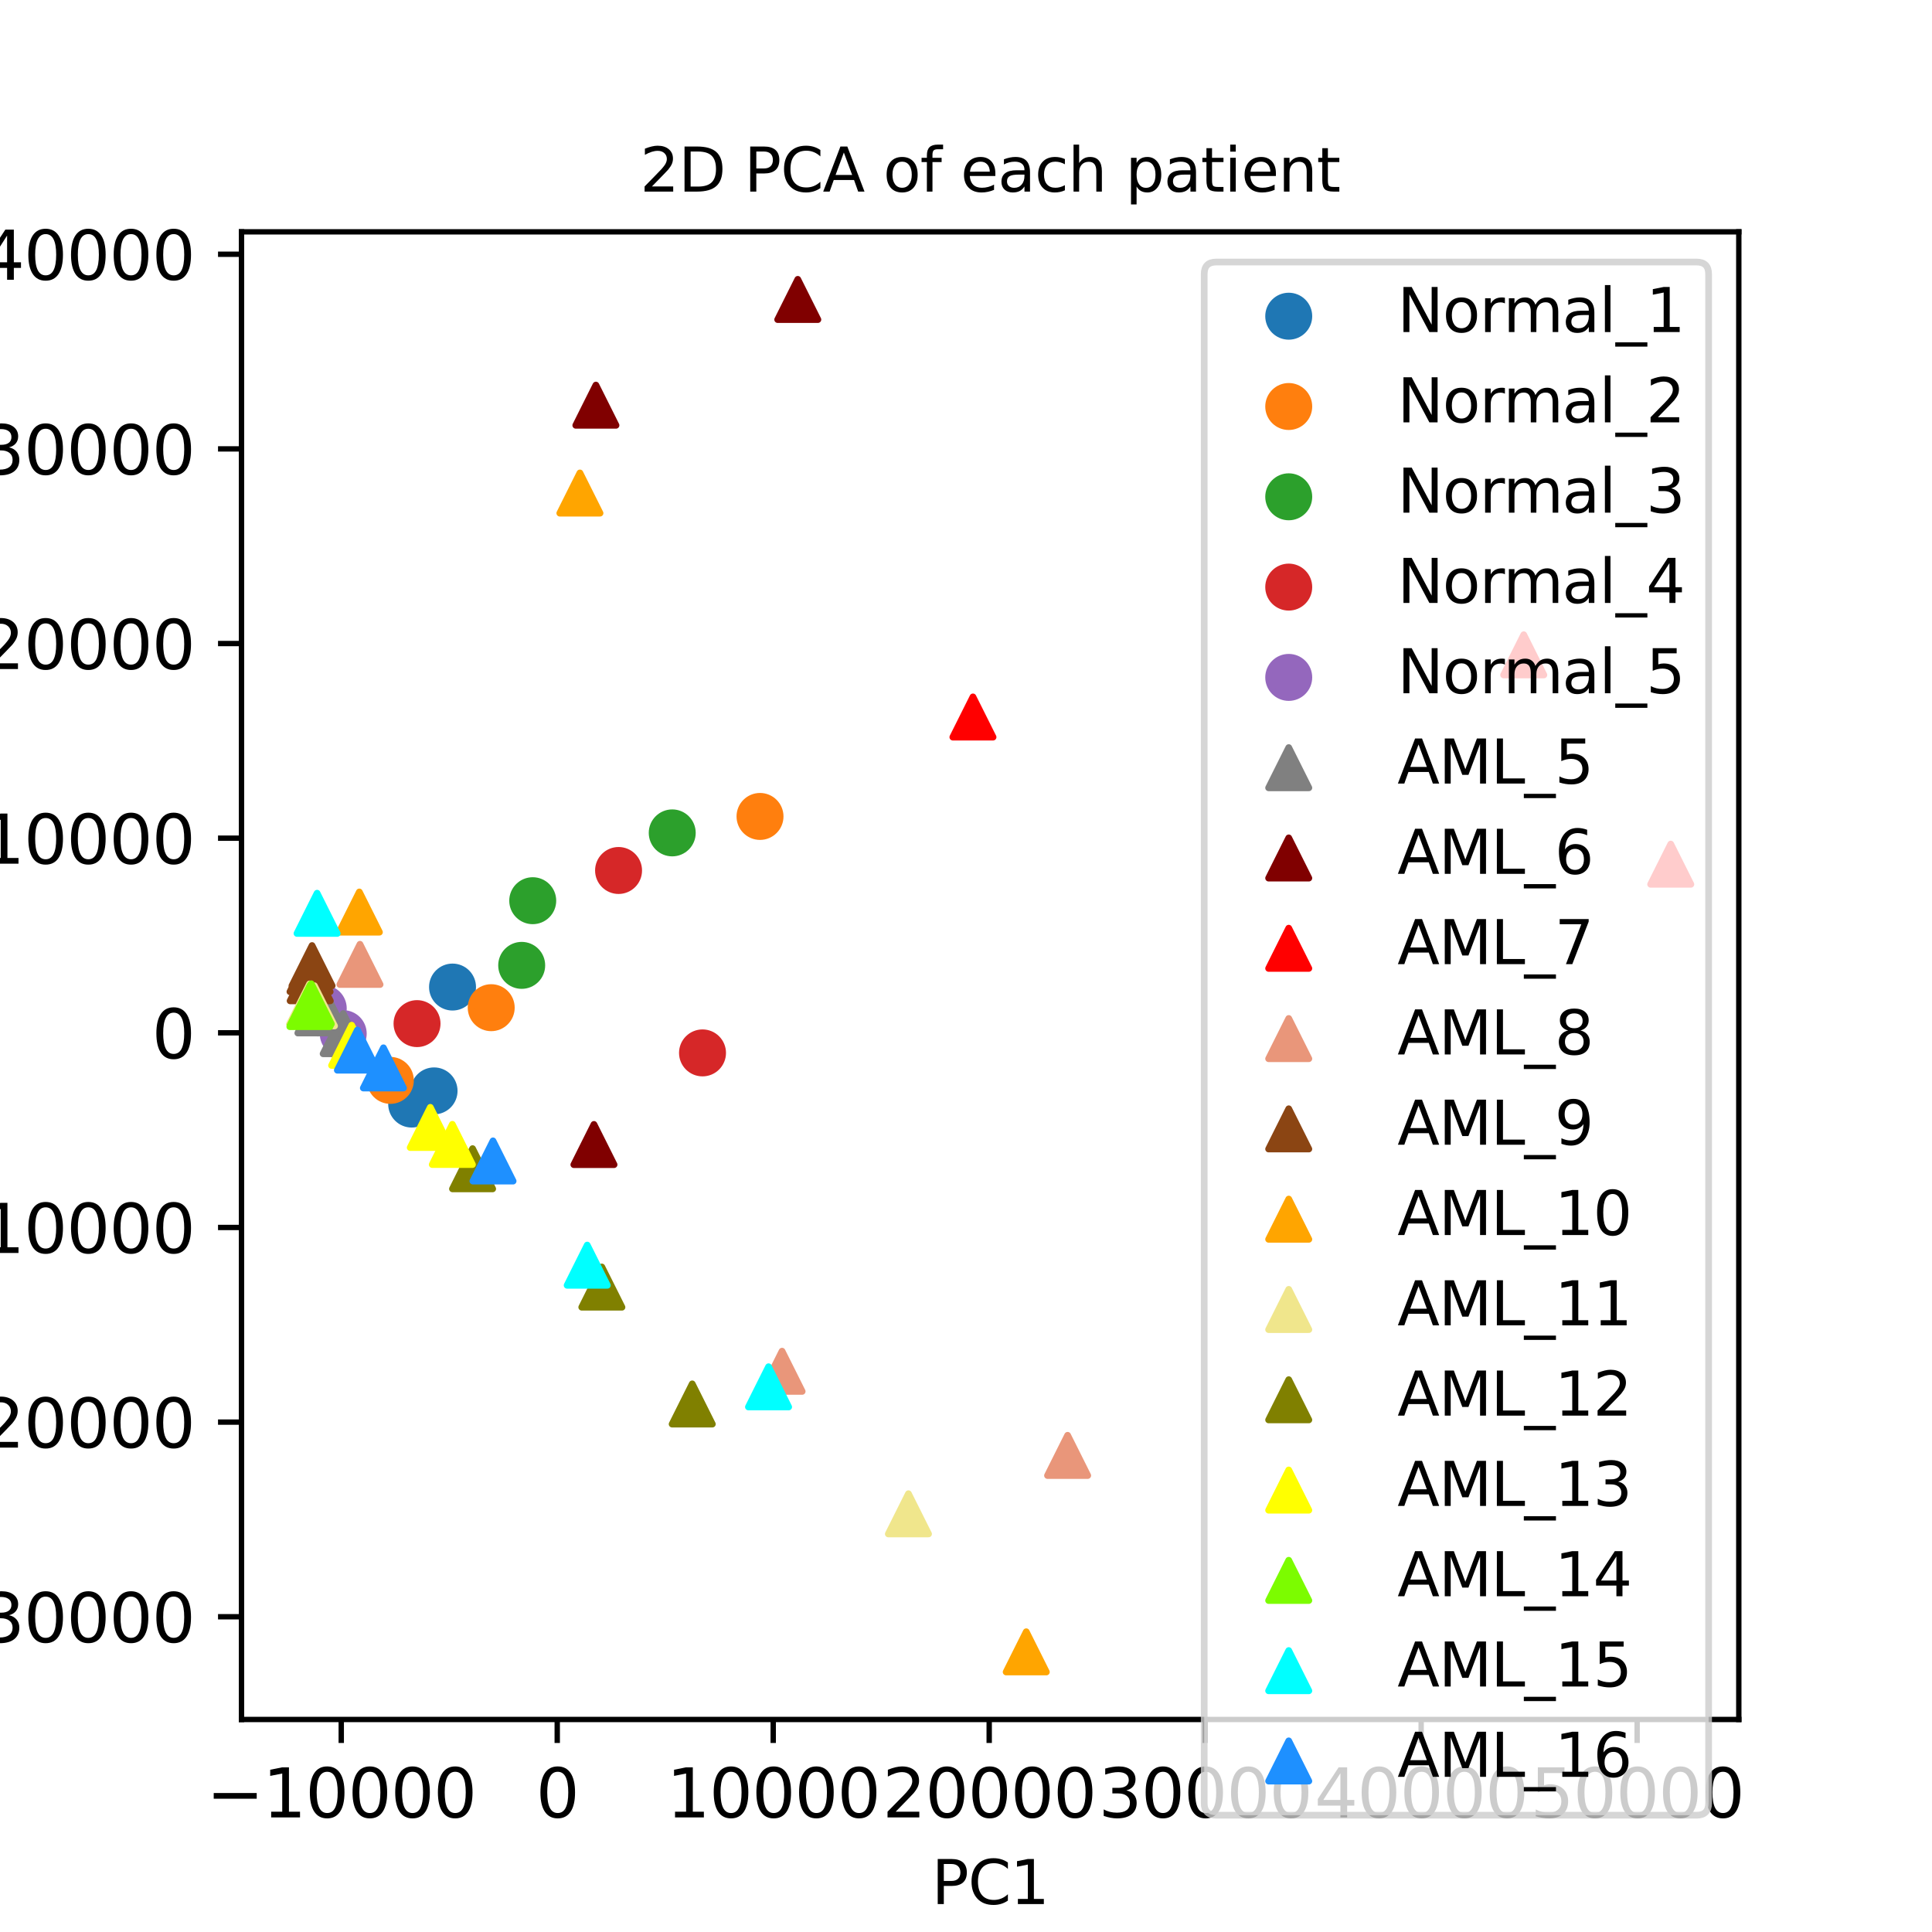 <?xml version="1.0" encoding="utf-8" standalone="no"?>
<!DOCTYPE svg PUBLIC "-//W3C//DTD SVG 1.1//EN"
  "http://www.w3.org/Graphics/SVG/1.1/DTD/svg11.dtd">
<svg xmlns:xlink="http://www.w3.org/1999/xlink" width="288pt" height="288pt" viewBox="0 0 288 288" xmlns="http://www.w3.org/2000/svg" version="1.1">
 <defs>
  <style type="text/css">*{stroke-linejoin: round; stroke-linecap: butt}</style>
 </defs>
 <g id="figure_1">
  <g id="patch_1">
   <path d="M 0 288 
L 288 288 
L 288 0 
L 0 0 
z
" style="fill: #ffffff"/>
  </g>
  <g id="axes_1">
   <g id="patch_2">
    <path d="M 36 256.32 
L 259.2 256.32 
L 259.2 34.56 
L 36 34.56 
z
" style="fill: #ffffff"/>
   </g>
   <g id="PathCollection_1">
    <defs>
     <path id="m096f4a180e" d="M 0 3 
C 0.796 3 1.559 2.684 2.121 2.121 
C 2.684 1.559 3 0.796 3 0 
C 3 -0.796 2.684 -1.559 2.121 -2.121 
C 1.559 -2.684 0.796 -3 0 -3 
C -0.796 -3 -1.559 -2.684 -2.121 -2.121 
C -2.684 -1.559 -3 -0.796 -3 0 
C -3 0.796 -2.684 1.559 -2.121 2.121 
C -1.559 2.684 -0.796 3 0 3 
z
" style="stroke: #1f77b4"/>
    </defs>
    <g clip-path="url(#p725b7f566d)">
     <use xlink:href="#m096f4a180e" x="64.705" y="162.618" style="fill: #1f77b4; stroke: #1f77b4"/>
     <use xlink:href="#m096f4a180e" x="67.457" y="147.139" style="fill: #1f77b4; stroke: #1f77b4"/>
     <use xlink:href="#m096f4a180e" x="61.367" y="164.582" style="fill: #1f77b4; stroke: #1f77b4"/>
    </g>
   </g>
   <g id="PathCollection_2">
    <defs>
     <path id="ma81c931cfa" d="M 0 3 
C 0.796 3 1.559 2.684 2.121 2.121 
C 2.684 1.559 3 0.796 3 0 
C 3 -0.796 2.684 -1.559 2.121 -2.121 
C 1.559 -2.684 0.796 -3 0 -3 
C -0.796 -3 -1.559 -2.684 -2.121 -2.121 
C -2.684 -1.559 -3 -0.796 -3 0 
C -3 0.796 -2.684 1.559 -2.121 2.121 
C -1.559 2.684 -0.796 3 0 3 
z
" style="stroke: #ff7f0e"/>
    </defs>
    <g clip-path="url(#p725b7f566d)">
     <use xlink:href="#ma81c931cfa" x="58.188" y="161.05" style="fill: #ff7f0e; stroke: #ff7f0e"/>
     <use xlink:href="#ma81c931cfa" x="113.294" y="121.705" style="fill: #ff7f0e; stroke: #ff7f0e"/>
     <use xlink:href="#ma81c931cfa" x="73.224" y="150.214" style="fill: #ff7f0e; stroke: #ff7f0e"/>
    </g>
   </g>
   <g id="PathCollection_3">
    <defs>
     <path id="m01a24ad7c7" d="M 0 3 
C 0.796 3 1.559 2.684 2.121 2.121 
C 2.684 1.559 3 0.796 3 0 
C 3 -0.796 2.684 -1.559 2.121 -2.121 
C 1.559 -2.684 0.796 -3 0 -3 
C -0.796 -3 -1.559 -2.684 -2.121 -2.121 
C -2.684 -1.559 -3 -0.796 -3 0 
C -3 0.796 -2.684 1.559 -2.121 2.121 
C -1.559 2.684 -0.796 3 0 3 
z
" style="stroke: #2ca02c"/>
    </defs>
    <g clip-path="url(#p725b7f566d)">
     <use xlink:href="#m01a24ad7c7" x="77.768" y="143.906" style="fill: #2ca02c; stroke: #2ca02c"/>
     <use xlink:href="#m01a24ad7c7" x="79.413" y="134.266" style="fill: #2ca02c; stroke: #2ca02c"/>
     <use xlink:href="#m01a24ad7c7" x="100.209" y="124.157" style="fill: #2ca02c; stroke: #2ca02c"/>
    </g>
   </g>
   <g id="PathCollection_4">
    <defs>
     <path id="mead852f2c9" d="M 0 3 
C 0.796 3 1.559 2.684 2.121 2.121 
C 2.684 1.559 3 0.796 3 0 
C 3 -0.796 2.684 -1.559 2.121 -2.121 
C 1.559 -2.684 0.796 -3 0 -3 
C -0.796 -3 -1.559 -2.684 -2.121 -2.121 
C -2.684 -1.559 -3 -0.796 -3 0 
C -3 0.796 -2.684 1.559 -2.121 2.121 
C -1.559 2.684 -0.796 3 0 3 
z
" style="stroke: #d62728"/>
    </defs>
    <g clip-path="url(#p725b7f566d)">
     <use xlink:href="#mead852f2c9" x="62.166" y="152.588" style="fill: #d62728; stroke: #d62728"/>
     <use xlink:href="#mead852f2c9" x="92.208" y="129.762" style="fill: #d62728; stroke: #d62728"/>
     <use xlink:href="#mead852f2c9" x="104.723" y="156.954" style="fill: #d62728; stroke: #d62728"/>
    </g>
   </g>
   <g id="PathCollection_5">
    <defs>
     <path id="me653a1fc52" d="M 0 3 
C 0.796 3 1.559 2.684 2.121 2.121 
C 2.684 1.559 3 0.796 3 0 
C 3 -0.796 2.684 -1.559 2.121 -2.121 
C 1.559 -2.684 0.796 -3 0 -3 
C -0.796 -3 -1.559 -2.684 -2.121 -2.121 
C -2.684 -1.559 -3 -0.796 -3 0 
C -3 0.796 -2.684 1.559 -2.121 2.121 
C -1.559 2.684 -0.796 3 0 3 
z
" style="stroke: #9467bd"/>
    </defs>
    <g clip-path="url(#p725b7f566d)">
     <use xlink:href="#me653a1fc52" x="48.188" y="150.331" style="fill: #9467bd; stroke: #9467bd"/>
     <use xlink:href="#me653a1fc52" x="51.164" y="154.084" style="fill: #9467bd; stroke: #9467bd"/>
     <use xlink:href="#me653a1fc52" x="47.394" y="150.994" style="fill: #9467bd; stroke: #9467bd"/>
    </g>
   </g>
   <g id="PathCollection_6">
    <defs>
     <path id="m09d96fc103" d="M 0 -3 
L -3 3 
L 3 3 
z
" style="stroke: #808080"/>
    </defs>
    <g clip-path="url(#p725b7f566d)">
     <use xlink:href="#m09d96fc103" x="48.188" y="150.331" style="fill: #808080; stroke: #808080"/>
     <use xlink:href="#m09d96fc103" x="51.164" y="154.084" style="fill: #808080; stroke: #808080"/>
     <use xlink:href="#m09d96fc103" x="47.394" y="150.994" style="fill: #808080; stroke: #808080"/>
    </g>
   </g>
   <g id="PathCollection_7">
    <defs>
     <path id="m936c0ed123" d="M 0 -3 
L -3 3 
L 3 3 
z
" style="stroke: #800000"/>
    </defs>
    <g clip-path="url(#p725b7f566d)">
     <use xlink:href="#m936c0ed123" x="88.829" y="60.401" style="fill: #800000; stroke: #800000"/>
     <use xlink:href="#m936c0ed123" x="118.924" y="44.64" style="fill: #800000; stroke: #800000"/>
     <use xlink:href="#m936c0ed123" x="88.539" y="170.613" style="fill: #800000; stroke: #800000"/>
    </g>
   </g>
   <g id="PathCollection_8">
    <defs>
     <path id="m52aeee2c1d" d="M 0 -3 
L -3 3 
L 3 3 
z
" style="stroke: #ff0000"/>
    </defs>
    <g clip-path="url(#p725b7f566d)">
     <use xlink:href="#m52aeee2c1d" x="145.036" y="106.884" style="fill: #ff0000; stroke: #ff0000"/>
     <use xlink:href="#m52aeee2c1d" x="227.141" y="97.616" style="fill: #ff0000; stroke: #ff0000"/>
     <use xlink:href="#m52aeee2c1d" x="249.055" y="128.822" style="fill: #ff0000; stroke: #ff0000"/>
    </g>
   </g>
   <g id="PathCollection_9">
    <defs>
     <path id="m0f903cafc0" d="M 0 -3 
L -3 3 
L 3 3 
z
" style="stroke: #e9967a"/>
    </defs>
    <g clip-path="url(#p725b7f566d)">
     <use xlink:href="#m0f903cafc0" x="116.579" y="204.415" style="fill: #e9967a; stroke: #e9967a"/>
     <use xlink:href="#m0f903cafc0" x="159.148" y="216.954" style="fill: #e9967a; stroke: #e9967a"/>
     <use xlink:href="#m0f903cafc0" x="53.66" y="143.759" style="fill: #e9967a; stroke: #e9967a"/>
    </g>
   </g>
   <g id="PathCollection_10">
    <defs>
     <path id="m6c874f9a89" d="M 0 -3 
L -3 3 
L 3 3 
z
" style="stroke: #8b4513"/>
    </defs>
    <g clip-path="url(#p725b7f566d)">
     <use xlink:href="#m6c874f9a89" x="46.243" y="146.196" style="fill: #8b4513; stroke: #8b4513"/>
     <use xlink:href="#m6c874f9a89" x="46.218" y="144.836" style="fill: #8b4513; stroke: #8b4513"/>
     <use xlink:href="#m6c874f9a89" x="46.516" y="143.946" style="fill: #8b4513; stroke: #8b4513"/>
    </g>
   </g>
   <g id="PathCollection_11">
    <defs>
     <path id="md475790933" d="M 0 -3 
L -3 3 
L 3 3 
z
" style="stroke: #ffa500"/>
    </defs>
    <g clip-path="url(#p725b7f566d)">
     <use xlink:href="#md475790933" x="53.564" y="135.96" style="fill: #ffa500; stroke: #ffa500"/>
     <use xlink:href="#md475790933" x="152.981" y="246.24" style="fill: #ffa500; stroke: #ffa500"/>
     <use xlink:href="#md475790933" x="86.447" y="73.497" style="fill: #ffa500; stroke: #ffa500"/>
    </g>
   </g>
   <g id="PathCollection_12">
    <defs>
     <path id="m60c56f1e63" d="M 0 -3 
L -3 3 
L 3 3 
z
" style="stroke: #f0e68c"/>
    </defs>
    <g clip-path="url(#p725b7f566d)">
     <use xlink:href="#m60c56f1e63" x="135.419" y="225.662" style="fill: #f0e68c; stroke: #f0e68c"/>
     <use xlink:href="#m60c56f1e63" x="46.874" y="149.939" style="fill: #f0e68c; stroke: #f0e68c"/>
     <use xlink:href="#m60c56f1e63" x="46.145" y="149.67" style="fill: #f0e68c; stroke: #f0e68c"/>
    </g>
   </g>
   <g id="PathCollection_13">
    <defs>
     <path id="ma742cff68c" d="M 0 -3 
L -3 3 
L 3 3 
z
" style="stroke: #808000"/>
    </defs>
    <g clip-path="url(#p725b7f566d)">
     <use xlink:href="#ma742cff68c" x="89.718" y="191.866" style="fill: #808000; stroke: #808000"/>
     <use xlink:href="#ma742cff68c" x="70.446" y="174.222" style="fill: #808000; stroke: #808000"/>
     <use xlink:href="#ma742cff68c" x="103.19" y="209.289" style="fill: #808000; stroke: #808000"/>
    </g>
   </g>
   <g id="PathCollection_14">
    <defs>
     <path id="mbf5c00cf3f" d="M 0 -3 
L -3 3 
L 3 3 
z
" style="stroke: #ffff00"/>
    </defs>
    <g clip-path="url(#p725b7f566d)">
     <use xlink:href="#mbf5c00cf3f" x="64.147" y="168.067" style="fill: #ffff00; stroke: #ffff00"/>
     <use xlink:href="#mbf5c00cf3f" x="67.43" y="170.598" style="fill: #ffff00; stroke: #ffff00"/>
     <use xlink:href="#mbf5c00cf3f" x="52.426" y="155.826" style="fill: #ffff00; stroke: #ffff00"/>
    </g>
   </g>
   <g id="PathCollection_15">
    <defs>
     <path id="mf10fbc2052" d="M 0 -3 
L -3 3 
L 3 3 
z
" style="stroke: #7cfc00"/>
    </defs>
    <g clip-path="url(#p725b7f566d)">
     <use xlink:href="#mf10fbc2052" x="46.399" y="149.644" style="fill: #7cfc00; stroke: #7cfc00"/>
     <use xlink:href="#mf10fbc2052" x="46.198" y="150.045" style="fill: #7cfc00; stroke: #7cfc00"/>
     <use xlink:href="#mf10fbc2052" x="46.24" y="149.847" style="fill: #7cfc00; stroke: #7cfc00"/>
    </g>
   </g>
   <g id="PathCollection_16">
    <defs>
     <path id="m9bf0cd92c2" d="M 0 -3 
L -3 3 
L 3 3 
z
" style="stroke: #00ffff"/>
    </defs>
    <g clip-path="url(#p725b7f566d)">
     <use xlink:href="#m9bf0cd92c2" x="47.269" y="136.147" style="fill: #00ffff; stroke: #00ffff"/>
     <use xlink:href="#m9bf0cd92c2" x="87.537" y="188.598" style="fill: #00ffff; stroke: #00ffff"/>
     <use xlink:href="#m9bf0cd92c2" x="114.566" y="206.735" style="fill: #00ffff; stroke: #00ffff"/>
    </g>
   </g>
   <g id="PathCollection_17">
    <defs>
     <path id="m96b652ddc2" d="M 0 -3 
L -3 3 
L 3 3 
z
" style="stroke: #1e90ff"/>
    </defs>
    <g clip-path="url(#p725b7f566d)">
     <use xlink:href="#m96b652ddc2" x="73.491" y="173.065" style="fill: #1e90ff; stroke: #1e90ff"/>
     <use xlink:href="#m96b652ddc2" x="53.282" y="156.537" style="fill: #1e90ff; stroke: #1e90ff"/>
     <use xlink:href="#m96b652ddc2" x="57.158" y="159.191" style="fill: #1e90ff; stroke: #1e90ff"/>
    </g>
   </g>
   <g id="matplotlib.axis_1">
    <g id="xtick_1">
     <g id="line2d_1">
      <defs>
       <path id="m004815b9fc" d="M 0 0 
L 0 3.5 
" style="stroke: #000000; stroke-width: 0.8"/>
      </defs>
      <g>
       <use xlink:href="#m004815b9fc" x="50.87" y="256.32" style="stroke: #000000; stroke-width: 0.8"/>
      </g>
     </g>
     <g id="text_1">
      <!-- −10000 -->
      <g transform="translate(30.774 270.918) scale(0.1 -0.1)">
       <defs>
        <path id="DejaVuSans-2212" d="M 678 2272 
L 4684 2272 
L 4684 1741 
L 678 1741 
L 678 2272 
z
" transform="scale(0.016)"/>
        <path id="DejaVuSans-31" d="M 794 531 
L 1825 531 
L 1825 4091 
L 703 3866 
L 703 4441 
L 1819 4666 
L 2450 4666 
L 2450 531 
L 3481 531 
L 3481 0 
L 794 0 
L 794 531 
z
" transform="scale(0.016)"/>
        <path id="DejaVuSans-30" d="M 2034 4250 
Q 1547 4250 1301 3770 
Q 1056 3291 1056 2328 
Q 1056 1369 1301 889 
Q 1547 409 2034 409 
Q 2525 409 2770 889 
Q 3016 1369 3016 2328 
Q 3016 3291 2770 3770 
Q 2525 4250 2034 4250 
z
M 2034 4750 
Q 2819 4750 3233 4129 
Q 3647 3509 3647 2328 
Q 3647 1150 3233 529 
Q 2819 -91 2034 -91 
Q 1250 -91 836 529 
Q 422 1150 422 2328 
Q 422 3509 836 4129 
Q 1250 4750 2034 4750 
z
" transform="scale(0.016)"/>
       </defs>
       <use xlink:href="#DejaVuSans-2212"/>
       <use xlink:href="#DejaVuSans-31" x="83.789"/>
       <use xlink:href="#DejaVuSans-30" x="147.412"/>
       <use xlink:href="#DejaVuSans-30" x="211.035"/>
       <use xlink:href="#DejaVuSans-30" x="274.658"/>
       <use xlink:href="#DejaVuSans-30" x="338.281"/>
      </g>
     </g>
    </g>
    <g id="xtick_2">
     <g id="line2d_2">
      <g>
       <use xlink:href="#m004815b9fc" x="83.066" y="256.32" style="stroke: #000000; stroke-width: 0.8"/>
      </g>
     </g>
     <g id="text_2">
      <!-- 0 -->
      <g transform="translate(79.885 270.918) scale(0.1 -0.1)">
       <use xlink:href="#DejaVuSans-30"/>
      </g>
     </g>
    </g>
    <g id="xtick_3">
     <g id="line2d_3">
      <g>
       <use xlink:href="#m004815b9fc" x="115.262" y="256.32" style="stroke: #000000; stroke-width: 0.8"/>
      </g>
     </g>
     <g id="text_3">
      <!-- 10000 -->
      <g transform="translate(99.356 270.918) scale(0.1 -0.1)">
       <use xlink:href="#DejaVuSans-31"/>
       <use xlink:href="#DejaVuSans-30" x="63.623"/>
       <use xlink:href="#DejaVuSans-30" x="127.246"/>
       <use xlink:href="#DejaVuSans-30" x="190.869"/>
       <use xlink:href="#DejaVuSans-30" x="254.492"/>
      </g>
     </g>
    </g>
    <g id="xtick_4">
     <g id="line2d_4">
      <g>
       <use xlink:href="#m004815b9fc" x="147.458" y="256.32" style="stroke: #000000; stroke-width: 0.8"/>
      </g>
     </g>
     <g id="text_4">
      <!-- 20000 -->
      <g transform="translate(131.552 270.918) scale(0.1 -0.1)">
       <defs>
        <path id="DejaVuSans-32" d="M 1228 531 
L 3431 531 
L 3431 0 
L 469 0 
L 469 531 
Q 828 903 1448 1529 
Q 2069 2156 2228 2338 
Q 2531 2678 2651 2914 
Q 2772 3150 2772 3378 
Q 2772 3750 2511 3984 
Q 2250 4219 1831 4219 
Q 1534 4219 1204 4116 
Q 875 4013 500 3803 
L 500 4441 
Q 881 4594 1212 4672 
Q 1544 4750 1819 4750 
Q 2544 4750 2975 4387 
Q 3406 4025 3406 3419 
Q 3406 3131 3298 2873 
Q 3191 2616 2906 2266 
Q 2828 2175 2409 1742 
Q 1991 1309 1228 531 
z
" transform="scale(0.016)"/>
       </defs>
       <use xlink:href="#DejaVuSans-32"/>
       <use xlink:href="#DejaVuSans-30" x="63.623"/>
       <use xlink:href="#DejaVuSans-30" x="127.246"/>
       <use xlink:href="#DejaVuSans-30" x="190.869"/>
       <use xlink:href="#DejaVuSans-30" x="254.492"/>
      </g>
     </g>
    </g>
    <g id="xtick_5">
     <g id="line2d_5">
      <g>
       <use xlink:href="#m004815b9fc" x="179.654" y="256.32" style="stroke: #000000; stroke-width: 0.8"/>
      </g>
     </g>
     <g id="text_5">
      <!-- 30000 -->
      <g transform="translate(163.747 270.918) scale(0.1 -0.1)">
       <defs>
        <path id="DejaVuSans-33" d="M 2597 2516 
Q 3050 2419 3304 2112 
Q 3559 1806 3559 1356 
Q 3559 666 3084 287 
Q 2609 -91 1734 -91 
Q 1441 -91 1130 -33 
Q 819 25 488 141 
L 488 750 
Q 750 597 1062 519 
Q 1375 441 1716 441 
Q 2309 441 2620 675 
Q 2931 909 2931 1356 
Q 2931 1769 2642 2001 
Q 2353 2234 1838 2234 
L 1294 2234 
L 1294 2753 
L 1863 2753 
Q 2328 2753 2575 2939 
Q 2822 3125 2822 3475 
Q 2822 3834 2567 4026 
Q 2313 4219 1838 4219 
Q 1578 4219 1281 4162 
Q 984 4106 628 3988 
L 628 4550 
Q 988 4650 1302 4700 
Q 1616 4750 1894 4750 
Q 2613 4750 3031 4423 
Q 3450 4097 3450 3541 
Q 3450 3153 3228 2886 
Q 3006 2619 2597 2516 
z
" transform="scale(0.016)"/>
       </defs>
       <use xlink:href="#DejaVuSans-33"/>
       <use xlink:href="#DejaVuSans-30" x="63.623"/>
       <use xlink:href="#DejaVuSans-30" x="127.246"/>
       <use xlink:href="#DejaVuSans-30" x="190.869"/>
       <use xlink:href="#DejaVuSans-30" x="254.492"/>
      </g>
     </g>
    </g>
    <g id="xtick_6">
     <g id="line2d_6">
      <g>
       <use xlink:href="#m004815b9fc" x="211.849" y="256.32" style="stroke: #000000; stroke-width: 0.8"/>
      </g>
     </g>
     <g id="text_6">
      <!-- 40000 -->
      <g transform="translate(195.943 270.918) scale(0.1 -0.1)">
       <defs>
        <path id="DejaVuSans-34" d="M 2419 4116 
L 825 1625 
L 2419 1625 
L 2419 4116 
z
M 2253 4666 
L 3047 4666 
L 3047 1625 
L 3713 1625 
L 3713 1100 
L 3047 1100 
L 3047 0 
L 2419 0 
L 2419 1100 
L 313 1100 
L 313 1709 
L 2253 4666 
z
" transform="scale(0.016)"/>
       </defs>
       <use xlink:href="#DejaVuSans-34"/>
       <use xlink:href="#DejaVuSans-30" x="63.623"/>
       <use xlink:href="#DejaVuSans-30" x="127.246"/>
       <use xlink:href="#DejaVuSans-30" x="190.869"/>
       <use xlink:href="#DejaVuSans-30" x="254.492"/>
      </g>
     </g>
    </g>
    <g id="xtick_7">
     <g id="line2d_7">
      <g>
       <use xlink:href="#m004815b9fc" x="244.045" y="256.32" style="stroke: #000000; stroke-width: 0.8"/>
      </g>
     </g>
     <g id="text_7">
      <!-- 50000 -->
      <g transform="translate(228.139 270.918) scale(0.1 -0.1)">
       <defs>
        <path id="DejaVuSans-35" d="M 691 4666 
L 3169 4666 
L 3169 4134 
L 1269 4134 
L 1269 2991 
Q 1406 3038 1543 3061 
Q 1681 3084 1819 3084 
Q 2600 3084 3056 2656 
Q 3513 2228 3513 1497 
Q 3513 744 3044 326 
Q 2575 -91 1722 -91 
Q 1428 -91 1123 -41 
Q 819 9 494 109 
L 494 744 
Q 775 591 1075 516 
Q 1375 441 1709 441 
Q 2250 441 2565 725 
Q 2881 1009 2881 1497 
Q 2881 1984 2565 2268 
Q 2250 2553 1709 2553 
Q 1456 2553 1204 2497 
Q 953 2441 691 2322 
L 691 4666 
z
" transform="scale(0.016)"/>
       </defs>
       <use xlink:href="#DejaVuSans-35"/>
       <use xlink:href="#DejaVuSans-30" x="63.623"/>
       <use xlink:href="#DejaVuSans-30" x="127.246"/>
       <use xlink:href="#DejaVuSans-30" x="190.869"/>
       <use xlink:href="#DejaVuSans-30" x="254.492"/>
      </g>
     </g>
    </g>
    <g id="text_8">
     <!-- PC1 -->
     <g transform="translate(138.881 283.837) scale(0.09 -0.09)">
      <defs>
       <path id="DejaVuSans-50" d="M 1259 4147 
L 1259 2394 
L 2053 2394 
Q 2494 2394 2734 2622 
Q 2975 2850 2975 3272 
Q 2975 3691 2734 3919 
Q 2494 4147 2053 4147 
L 1259 4147 
z
M 628 4666 
L 2053 4666 
Q 2838 4666 3239 4311 
Q 3641 3956 3641 3272 
Q 3641 2581 3239 2228 
Q 2838 1875 2053 1875 
L 1259 1875 
L 1259 0 
L 628 0 
L 628 4666 
z
" transform="scale(0.016)"/>
       <path id="DejaVuSans-43" d="M 4122 4306 
L 4122 3641 
Q 3803 3938 3442 4084 
Q 3081 4231 2675 4231 
Q 1875 4231 1450 3742 
Q 1025 3253 1025 2328 
Q 1025 1406 1450 917 
Q 1875 428 2675 428 
Q 3081 428 3442 575 
Q 3803 722 4122 1019 
L 4122 359 
Q 3791 134 3420 21 
Q 3050 -91 2638 -91 
Q 1578 -91 968 557 
Q 359 1206 359 2328 
Q 359 3453 968 4101 
Q 1578 4750 2638 4750 
Q 3056 4750 3426 4639 
Q 3797 4528 4122 4306 
z
" transform="scale(0.016)"/>
      </defs>
      <use xlink:href="#DejaVuSans-50"/>
      <use xlink:href="#DejaVuSans-43" x="60.303"/>
      <use xlink:href="#DejaVuSans-31" x="130.127"/>
     </g>
    </g>
   </g>
   <g id="matplotlib.axis_2">
    <g id="ytick_1">
     <g id="line2d_8">
      <defs>
       <path id="m7c6b8130ad" d="M 0 0 
L -3.5 0 
" style="stroke: #000000; stroke-width: 0.8"/>
      </defs>
      <g>
       <use xlink:href="#m7c6b8130ad" x="36" y="241.005" style="stroke: #000000; stroke-width: 0.8"/>
      </g>
     </g>
     <g id="text_9">
      <!-- −30000 -->
      <g transform="translate(-11.192 244.804) scale(0.1 -0.1)">
       <use xlink:href="#DejaVuSans-2212"/>
       <use xlink:href="#DejaVuSans-33" x="83.789"/>
       <use xlink:href="#DejaVuSans-30" x="147.412"/>
       <use xlink:href="#DejaVuSans-30" x="211.035"/>
       <use xlink:href="#DejaVuSans-30" x="274.658"/>
       <use xlink:href="#DejaVuSans-30" x="338.281"/>
      </g>
     </g>
    </g>
    <g id="ytick_2">
     <g id="line2d_9">
      <g>
       <use xlink:href="#m7c6b8130ad" x="36" y="211.99" style="stroke: #000000; stroke-width: 0.8"/>
      </g>
     </g>
     <g id="text_10">
      <!-- −20000 -->
      <g transform="translate(-11.192 215.789) scale(0.1 -0.1)">
       <use xlink:href="#DejaVuSans-2212"/>
       <use xlink:href="#DejaVuSans-32" x="83.789"/>
       <use xlink:href="#DejaVuSans-30" x="147.412"/>
       <use xlink:href="#DejaVuSans-30" x="211.035"/>
       <use xlink:href="#DejaVuSans-30" x="274.658"/>
       <use xlink:href="#DejaVuSans-30" x="338.281"/>
      </g>
     </g>
    </g>
    <g id="ytick_3">
     <g id="line2d_10">
      <g>
       <use xlink:href="#m7c6b8130ad" x="36" y="182.975" style="stroke: #000000; stroke-width: 0.8"/>
      </g>
     </g>
     <g id="text_11">
      <!-- −10000 -->
      <g transform="translate(-11.192 186.774) scale(0.1 -0.1)">
       <use xlink:href="#DejaVuSans-2212"/>
       <use xlink:href="#DejaVuSans-31" x="83.789"/>
       <use xlink:href="#DejaVuSans-30" x="147.412"/>
       <use xlink:href="#DejaVuSans-30" x="211.035"/>
       <use xlink:href="#DejaVuSans-30" x="274.658"/>
       <use xlink:href="#DejaVuSans-30" x="338.281"/>
      </g>
     </g>
    </g>
    <g id="ytick_4">
     <g id="line2d_11">
      <g>
       <use xlink:href="#m7c6b8130ad" x="36" y="153.96" style="stroke: #000000; stroke-width: 0.8"/>
      </g>
     </g>
     <g id="text_12">
      <!-- 0 -->
      <g transform="translate(22.637 157.759) scale(0.1 -0.1)">
       <use xlink:href="#DejaVuSans-30"/>
      </g>
     </g>
    </g>
    <g id="ytick_5">
     <g id="line2d_12">
      <g>
       <use xlink:href="#m7c6b8130ad" x="36" y="124.945" style="stroke: #000000; stroke-width: 0.8"/>
      </g>
     </g>
     <g id="text_13">
      <!-- 10000 -->
      <g transform="translate(-2.812 128.744) scale(0.1 -0.1)">
       <use xlink:href="#DejaVuSans-31"/>
       <use xlink:href="#DejaVuSans-30" x="63.623"/>
       <use xlink:href="#DejaVuSans-30" x="127.246"/>
       <use xlink:href="#DejaVuSans-30" x="190.869"/>
       <use xlink:href="#DejaVuSans-30" x="254.492"/>
      </g>
     </g>
    </g>
    <g id="ytick_6">
     <g id="line2d_13">
      <g>
       <use xlink:href="#m7c6b8130ad" x="36" y="95.93" style="stroke: #000000; stroke-width: 0.8"/>
      </g>
     </g>
     <g id="text_14">
      <!-- 20000 -->
      <g transform="translate(-2.812 99.729) scale(0.1 -0.1)">
       <use xlink:href="#DejaVuSans-32"/>
       <use xlink:href="#DejaVuSans-30" x="63.623"/>
       <use xlink:href="#DejaVuSans-30" x="127.246"/>
       <use xlink:href="#DejaVuSans-30" x="190.869"/>
       <use xlink:href="#DejaVuSans-30" x="254.492"/>
      </g>
     </g>
    </g>
    <g id="ytick_7">
     <g id="line2d_14">
      <g>
       <use xlink:href="#m7c6b8130ad" x="36" y="66.915" style="stroke: #000000; stroke-width: 0.8"/>
      </g>
     </g>
     <g id="text_15">
      <!-- 30000 -->
      <g transform="translate(-2.812 70.714) scale(0.1 -0.1)">
       <use xlink:href="#DejaVuSans-33"/>
       <use xlink:href="#DejaVuSans-30" x="63.623"/>
       <use xlink:href="#DejaVuSans-30" x="127.246"/>
       <use xlink:href="#DejaVuSans-30" x="190.869"/>
       <use xlink:href="#DejaVuSans-30" x="254.492"/>
      </g>
     </g>
    </g>
    <g id="ytick_8">
     <g id="line2d_15">
      <g>
       <use xlink:href="#m7c6b8130ad" x="36" y="37.9" style="stroke: #000000; stroke-width: 0.8"/>
      </g>
     </g>
     <g id="text_16">
      <!-- 40000 -->
      <g transform="translate(-2.812 41.699) scale(0.1 -0.1)">
       <use xlink:href="#DejaVuSans-34"/>
       <use xlink:href="#DejaVuSans-30" x="63.623"/>
       <use xlink:href="#DejaVuSans-30" x="127.246"/>
       <use xlink:href="#DejaVuSans-30" x="190.869"/>
       <use xlink:href="#DejaVuSans-30" x="254.492"/>
      </g>
     </g>
    </g>
    <g id="text_17">
     <!-- PC2 -->
     <g transform="translate(-17.064 154.159) rotate(-90) scale(0.09 -0.09)">
      <use xlink:href="#DejaVuSans-50"/>
      <use xlink:href="#DejaVuSans-43" x="60.303"/>
      <use xlink:href="#DejaVuSans-32" x="130.127"/>
     </g>
    </g>
   </g>
   <g id="patch_3">
    <path d="M 36 256.32 
L 36 34.56 
" style="fill: none; stroke: #000000; stroke-width: 0.8; stroke-linejoin: miter; stroke-linecap: square"/>
   </g>
   <g id="patch_4">
    <path d="M 259.2 256.32 
L 259.2 34.56 
" style="fill: none; stroke: #000000; stroke-width: 0.8; stroke-linejoin: miter; stroke-linecap: square"/>
   </g>
   <g id="patch_5">
    <path d="M 36 256.32 
L 259.2 256.32 
" style="fill: none; stroke: #000000; stroke-width: 0.8; stroke-linejoin: miter; stroke-linecap: square"/>
   </g>
   <g id="patch_6">
    <path d="M 36 34.56 
L 259.2 34.56 
" style="fill: none; stroke: #000000; stroke-width: 0.8; stroke-linejoin: miter; stroke-linecap: square"/>
   </g>
   <g id="text_18">
    <!-- 2D PCA of each patient -->
    <g transform="translate(95.413 28.56) scale(0.09 -0.09)">
     <defs>
      <path id="DejaVuSans-44" d="M 1259 4147 
L 1259 519 
L 2022 519 
Q 2988 519 3436 956 
Q 3884 1394 3884 2338 
Q 3884 3275 3436 3711 
Q 2988 4147 2022 4147 
L 1259 4147 
z
M 628 4666 
L 1925 4666 
Q 3281 4666 3915 4102 
Q 4550 3538 4550 2338 
Q 4550 1131 3912 565 
Q 3275 0 1925 0 
L 628 0 
L 628 4666 
z
" transform="scale(0.016)"/>
      <path id="DejaVuSans-20" transform="scale(0.016)"/>
      <path id="DejaVuSans-41" d="M 2188 4044 
L 1331 1722 
L 3047 1722 
L 2188 4044 
z
M 1831 4666 
L 2547 4666 
L 4325 0 
L 3669 0 
L 3244 1197 
L 1141 1197 
L 716 0 
L 50 0 
L 1831 4666 
z
" transform="scale(0.016)"/>
      <path id="DejaVuSans-6f" d="M 1959 3097 
Q 1497 3097 1228 2736 
Q 959 2375 959 1747 
Q 959 1119 1226 758 
Q 1494 397 1959 397 
Q 2419 397 2687 759 
Q 2956 1122 2956 1747 
Q 2956 2369 2687 2733 
Q 2419 3097 1959 3097 
z
M 1959 3584 
Q 2709 3584 3137 3096 
Q 3566 2609 3566 1747 
Q 3566 888 3137 398 
Q 2709 -91 1959 -91 
Q 1206 -91 779 398 
Q 353 888 353 1747 
Q 353 2609 779 3096 
Q 1206 3584 1959 3584 
z
" transform="scale(0.016)"/>
      <path id="DejaVuSans-66" d="M 2375 4863 
L 2375 4384 
L 1825 4384 
Q 1516 4384 1395 4259 
Q 1275 4134 1275 3809 
L 1275 3500 
L 2222 3500 
L 2222 3053 
L 1275 3053 
L 1275 0 
L 697 0 
L 697 3053 
L 147 3053 
L 147 3500 
L 697 3500 
L 697 3744 
Q 697 4328 969 4595 
Q 1241 4863 1831 4863 
L 2375 4863 
z
" transform="scale(0.016)"/>
      <path id="DejaVuSans-65" d="M 3597 1894 
L 3597 1613 
L 953 1613 
Q 991 1019 1311 708 
Q 1631 397 2203 397 
Q 2534 397 2845 478 
Q 3156 559 3463 722 
L 3463 178 
Q 3153 47 2828 -22 
Q 2503 -91 2169 -91 
Q 1331 -91 842 396 
Q 353 884 353 1716 
Q 353 2575 817 3079 
Q 1281 3584 2069 3584 
Q 2775 3584 3186 3129 
Q 3597 2675 3597 1894 
z
M 3022 2063 
Q 3016 2534 2758 2815 
Q 2500 3097 2075 3097 
Q 1594 3097 1305 2825 
Q 1016 2553 972 2059 
L 3022 2063 
z
" transform="scale(0.016)"/>
      <path id="DejaVuSans-61" d="M 2194 1759 
Q 1497 1759 1228 1600 
Q 959 1441 959 1056 
Q 959 750 1161 570 
Q 1363 391 1709 391 
Q 2188 391 2477 730 
Q 2766 1069 2766 1631 
L 2766 1759 
L 2194 1759 
z
M 3341 1997 
L 3341 0 
L 2766 0 
L 2766 531 
Q 2569 213 2275 61 
Q 1981 -91 1556 -91 
Q 1019 -91 701 211 
Q 384 513 384 1019 
Q 384 1609 779 1909 
Q 1175 2209 1959 2209 
L 2766 2209 
L 2766 2266 
Q 2766 2663 2505 2880 
Q 2244 3097 1772 3097 
Q 1472 3097 1187 3025 
Q 903 2953 641 2809 
L 641 3341 
Q 956 3463 1253 3523 
Q 1550 3584 1831 3584 
Q 2591 3584 2966 3190 
Q 3341 2797 3341 1997 
z
" transform="scale(0.016)"/>
      <path id="DejaVuSans-63" d="M 3122 3366 
L 3122 2828 
Q 2878 2963 2633 3030 
Q 2388 3097 2138 3097 
Q 1578 3097 1268 2742 
Q 959 2388 959 1747 
Q 959 1106 1268 751 
Q 1578 397 2138 397 
Q 2388 397 2633 464 
Q 2878 531 3122 666 
L 3122 134 
Q 2881 22 2623 -34 
Q 2366 -91 2075 -91 
Q 1284 -91 818 406 
Q 353 903 353 1747 
Q 353 2603 823 3093 
Q 1294 3584 2113 3584 
Q 2378 3584 2631 3529 
Q 2884 3475 3122 3366 
z
" transform="scale(0.016)"/>
      <path id="DejaVuSans-68" d="M 3513 2113 
L 3513 0 
L 2938 0 
L 2938 2094 
Q 2938 2591 2744 2837 
Q 2550 3084 2163 3084 
Q 1697 3084 1428 2787 
Q 1159 2491 1159 1978 
L 1159 0 
L 581 0 
L 581 4863 
L 1159 4863 
L 1159 2956 
Q 1366 3272 1645 3428 
Q 1925 3584 2291 3584 
Q 2894 3584 3203 3211 
Q 3513 2838 3513 2113 
z
" transform="scale(0.016)"/>
      <path id="DejaVuSans-70" d="M 1159 525 
L 1159 -1331 
L 581 -1331 
L 581 3500 
L 1159 3500 
L 1159 2969 
Q 1341 3281 1617 3432 
Q 1894 3584 2278 3584 
Q 2916 3584 3314 3078 
Q 3713 2572 3713 1747 
Q 3713 922 3314 415 
Q 2916 -91 2278 -91 
Q 1894 -91 1617 61 
Q 1341 213 1159 525 
z
M 3116 1747 
Q 3116 2381 2855 2742 
Q 2594 3103 2138 3103 
Q 1681 3103 1420 2742 
Q 1159 2381 1159 1747 
Q 1159 1113 1420 752 
Q 1681 391 2138 391 
Q 2594 391 2855 752 
Q 3116 1113 3116 1747 
z
" transform="scale(0.016)"/>
      <path id="DejaVuSans-74" d="M 1172 4494 
L 1172 3500 
L 2356 3500 
L 2356 3053 
L 1172 3053 
L 1172 1153 
Q 1172 725 1289 603 
Q 1406 481 1766 481 
L 2356 481 
L 2356 0 
L 1766 0 
Q 1100 0 847 248 
Q 594 497 594 1153 
L 594 3053 
L 172 3053 
L 172 3500 
L 594 3500 
L 594 4494 
L 1172 4494 
z
" transform="scale(0.016)"/>
      <path id="DejaVuSans-69" d="M 603 3500 
L 1178 3500 
L 1178 0 
L 603 0 
L 603 3500 
z
M 603 4863 
L 1178 4863 
L 1178 4134 
L 603 4134 
L 603 4863 
z
" transform="scale(0.016)"/>
      <path id="DejaVuSans-6e" d="M 3513 2113 
L 3513 0 
L 2938 0 
L 2938 2094 
Q 2938 2591 2744 2837 
Q 2550 3084 2163 3084 
Q 1697 3084 1428 2787 
Q 1159 2491 1159 1978 
L 1159 0 
L 581 0 
L 581 3500 
L 1159 3500 
L 1159 2956 
Q 1366 3272 1645 3428 
Q 1925 3584 2291 3584 
Q 2894 3584 3203 3211 
Q 3513 2838 3513 2113 
z
" transform="scale(0.016)"/>
     </defs>
     <use xlink:href="#DejaVuSans-32"/>
     <use xlink:href="#DejaVuSans-44" x="63.623"/>
     <use xlink:href="#DejaVuSans-20" x="140.625"/>
     <use xlink:href="#DejaVuSans-50" x="172.412"/>
     <use xlink:href="#DejaVuSans-43" x="232.715"/>
     <use xlink:href="#DejaVuSans-41" x="302.539"/>
     <use xlink:href="#DejaVuSans-20" x="370.947"/>
     <use xlink:href="#DejaVuSans-6f" x="402.734"/>
     <use xlink:href="#DejaVuSans-66" x="463.916"/>
     <use xlink:href="#DejaVuSans-20" x="499.121"/>
     <use xlink:href="#DejaVuSans-65" x="530.908"/>
     <use xlink:href="#DejaVuSans-61" x="592.432"/>
     <use xlink:href="#DejaVuSans-63" x="653.711"/>
     <use xlink:href="#DejaVuSans-68" x="708.691"/>
     <use xlink:href="#DejaVuSans-20" x="772.07"/>
     <use xlink:href="#DejaVuSans-70" x="803.857"/>
     <use xlink:href="#DejaVuSans-61" x="867.334"/>
     <use xlink:href="#DejaVuSans-74" x="928.613"/>
     <use xlink:href="#DejaVuSans-69" x="967.822"/>
     <use xlink:href="#DejaVuSans-65" x="995.605"/>
     <use xlink:href="#DejaVuSans-6e" x="1057.129"/>
     <use xlink:href="#DejaVuSans-74" x="1120.508"/>
    </g>
   </g>
   <g id="legend_1">
    <g id="patch_7">
     <path d="M 181.309 270.591 
L 252.9 270.591 
Q 254.7 270.591 254.7 268.791 
L 254.7 40.86 
Q 254.7 39.06 252.9 39.06 
L 181.309 39.06 
Q 179.509 39.06 179.509 40.86 
L 179.509 268.791 
Q 179.509 270.591 181.309 270.591 
z
" style="fill: #ffffff; opacity: 0.8; stroke: #cccccc; stroke-linejoin: miter"/>
    </g>
    <g id="PathCollection_18">
     <g>
      <use xlink:href="#m096f4a180e" x="192.109" y="47.136" style="fill: #1f77b4; stroke: #1f77b4"/>
     </g>
    </g>
    <g id="text_19">
     <!-- Normal_1 -->
     <g transform="translate(208.309 49.499) scale(0.09 -0.09)">
      <defs>
       <path id="DejaVuSans-4e" d="M 628 4666 
L 1478 4666 
L 3547 763 
L 3547 4666 
L 4159 4666 
L 4159 0 
L 3309 0 
L 1241 3903 
L 1241 0 
L 628 0 
L 628 4666 
z
" transform="scale(0.016)"/>
       <path id="DejaVuSans-72" d="M 2631 2963 
Q 2534 3019 2420 3045 
Q 2306 3072 2169 3072 
Q 1681 3072 1420 2755 
Q 1159 2438 1159 1844 
L 1159 0 
L 581 0 
L 581 3500 
L 1159 3500 
L 1159 2956 
Q 1341 3275 1631 3429 
Q 1922 3584 2338 3584 
Q 2397 3584 2469 3576 
Q 2541 3569 2628 3553 
L 2631 2963 
z
" transform="scale(0.016)"/>
       <path id="DejaVuSans-6d" d="M 3328 2828 
Q 3544 3216 3844 3400 
Q 4144 3584 4550 3584 
Q 5097 3584 5394 3201 
Q 5691 2819 5691 2113 
L 5691 0 
L 5113 0 
L 5113 2094 
Q 5113 2597 4934 2840 
Q 4756 3084 4391 3084 
Q 3944 3084 3684 2787 
Q 3425 2491 3425 1978 
L 3425 0 
L 2847 0 
L 2847 2094 
Q 2847 2600 2669 2842 
Q 2491 3084 2119 3084 
Q 1678 3084 1418 2786 
Q 1159 2488 1159 1978 
L 1159 0 
L 581 0 
L 581 3500 
L 1159 3500 
L 1159 2956 
Q 1356 3278 1631 3431 
Q 1906 3584 2284 3584 
Q 2666 3584 2933 3390 
Q 3200 3197 3328 2828 
z
" transform="scale(0.016)"/>
       <path id="DejaVuSans-6c" d="M 603 4863 
L 1178 4863 
L 1178 0 
L 603 0 
L 603 4863 
z
" transform="scale(0.016)"/>
       <path id="DejaVuSans-5f" d="M 3263 -1063 
L 3263 -1509 
L -63 -1509 
L -63 -1063 
L 3263 -1063 
z
" transform="scale(0.016)"/>
      </defs>
      <use xlink:href="#DejaVuSans-4e"/>
      <use xlink:href="#DejaVuSans-6f" x="74.805"/>
      <use xlink:href="#DejaVuSans-72" x="135.986"/>
      <use xlink:href="#DejaVuSans-6d" x="175.35"/>
      <use xlink:href="#DejaVuSans-61" x="272.762"/>
      <use xlink:href="#DejaVuSans-6c" x="334.041"/>
      <use xlink:href="#DejaVuSans-5f" x="361.824"/>
      <use xlink:href="#DejaVuSans-31" x="411.824"/>
     </g>
    </g>
    <g id="PathCollection_19">
     <g>
      <use xlink:href="#ma81c931cfa" x="192.109" y="60.597" style="fill: #ff7f0e; stroke: #ff7f0e"/>
     </g>
    </g>
    <g id="text_20">
     <!-- Normal_2 -->
     <g transform="translate(208.309 62.959) scale(0.09 -0.09)">
      <use xlink:href="#DejaVuSans-4e"/>
      <use xlink:href="#DejaVuSans-6f" x="74.805"/>
      <use xlink:href="#DejaVuSans-72" x="135.986"/>
      <use xlink:href="#DejaVuSans-6d" x="175.35"/>
      <use xlink:href="#DejaVuSans-61" x="272.762"/>
      <use xlink:href="#DejaVuSans-6c" x="334.041"/>
      <use xlink:href="#DejaVuSans-5f" x="361.824"/>
      <use xlink:href="#DejaVuSans-32" x="411.824"/>
     </g>
    </g>
    <g id="PathCollection_20">
     <g>
      <use xlink:href="#m01a24ad7c7" x="192.109" y="74.057" style="fill: #2ca02c; stroke: #2ca02c"/>
     </g>
    </g>
    <g id="text_21">
     <!-- Normal_3 -->
     <g transform="translate(208.309 76.42) scale(0.09 -0.09)">
      <use xlink:href="#DejaVuSans-4e"/>
      <use xlink:href="#DejaVuSans-6f" x="74.805"/>
      <use xlink:href="#DejaVuSans-72" x="135.986"/>
      <use xlink:href="#DejaVuSans-6d" x="175.35"/>
      <use xlink:href="#DejaVuSans-61" x="272.762"/>
      <use xlink:href="#DejaVuSans-6c" x="334.041"/>
      <use xlink:href="#DejaVuSans-5f" x="361.824"/>
      <use xlink:href="#DejaVuSans-33" x="411.824"/>
     </g>
    </g>
    <g id="PathCollection_21">
     <g>
      <use xlink:href="#mead852f2c9" x="192.109" y="87.518" style="fill: #d62728; stroke: #d62728"/>
     </g>
    </g>
    <g id="text_22">
     <!-- Normal_4 -->
     <g transform="translate(208.309 89.88) scale(0.09 -0.09)">
      <use xlink:href="#DejaVuSans-4e"/>
      <use xlink:href="#DejaVuSans-6f" x="74.805"/>
      <use xlink:href="#DejaVuSans-72" x="135.986"/>
      <use xlink:href="#DejaVuSans-6d" x="175.35"/>
      <use xlink:href="#DejaVuSans-61" x="272.762"/>
      <use xlink:href="#DejaVuSans-6c" x="334.041"/>
      <use xlink:href="#DejaVuSans-5f" x="361.824"/>
      <use xlink:href="#DejaVuSans-34" x="411.824"/>
     </g>
    </g>
    <g id="PathCollection_22">
     <g>
      <use xlink:href="#me653a1fc52" x="192.109" y="100.979" style="fill: #9467bd; stroke: #9467bd"/>
     </g>
    </g>
    <g id="text_23">
     <!-- Normal_5 -->
     <g transform="translate(208.309 103.341) scale(0.09 -0.09)">
      <use xlink:href="#DejaVuSans-4e"/>
      <use xlink:href="#DejaVuSans-6f" x="74.805"/>
      <use xlink:href="#DejaVuSans-72" x="135.986"/>
      <use xlink:href="#DejaVuSans-6d" x="175.35"/>
      <use xlink:href="#DejaVuSans-61" x="272.762"/>
      <use xlink:href="#DejaVuSans-6c" x="334.041"/>
      <use xlink:href="#DejaVuSans-5f" x="361.824"/>
      <use xlink:href="#DejaVuSans-35" x="411.824"/>
     </g>
    </g>
    <g id="PathCollection_23">
     <g>
      <use xlink:href="#m09d96fc103" x="192.109" y="114.439" style="fill: #808080; stroke: #808080"/>
     </g>
    </g>
    <g id="text_24">
     <!-- AML_5 -->
     <g transform="translate(208.309 116.802) scale(0.09 -0.09)">
      <defs>
       <path id="DejaVuSans-4d" d="M 628 4666 
L 1569 4666 
L 2759 1491 
L 3956 4666 
L 4897 4666 
L 4897 0 
L 4281 0 
L 4281 4097 
L 3078 897 
L 2444 897 
L 1241 4097 
L 1241 0 
L 628 0 
L 628 4666 
z
" transform="scale(0.016)"/>
       <path id="DejaVuSans-4c" d="M 628 4666 
L 1259 4666 
L 1259 531 
L 3531 531 
L 3531 0 
L 628 0 
L 628 4666 
z
" transform="scale(0.016)"/>
      </defs>
      <use xlink:href="#DejaVuSans-41"/>
      <use xlink:href="#DejaVuSans-4d" x="68.408"/>
      <use xlink:href="#DejaVuSans-4c" x="154.688"/>
      <use xlink:href="#DejaVuSans-5f" x="210.4"/>
      <use xlink:href="#DejaVuSans-35" x="260.4"/>
     </g>
    </g>
    <g id="PathCollection_24">
     <g>
      <use xlink:href="#m936c0ed123" x="192.109" y="127.9" style="fill: #800000; stroke: #800000"/>
     </g>
    </g>
    <g id="text_25">
     <!-- AML_6 -->
     <g transform="translate(208.309 130.262) scale(0.09 -0.09)">
      <defs>
       <path id="DejaVuSans-36" d="M 2113 2584 
Q 1688 2584 1439 2293 
Q 1191 2003 1191 1497 
Q 1191 994 1439 701 
Q 1688 409 2113 409 
Q 2538 409 2786 701 
Q 3034 994 3034 1497 
Q 3034 2003 2786 2293 
Q 2538 2584 2113 2584 
z
M 3366 4563 
L 3366 3988 
Q 3128 4100 2886 4159 
Q 2644 4219 2406 4219 
Q 1781 4219 1451 3797 
Q 1122 3375 1075 2522 
Q 1259 2794 1537 2939 
Q 1816 3084 2150 3084 
Q 2853 3084 3261 2657 
Q 3669 2231 3669 1497 
Q 3669 778 3244 343 
Q 2819 -91 2113 -91 
Q 1303 -91 875 529 
Q 447 1150 447 2328 
Q 447 3434 972 4092 
Q 1497 4750 2381 4750 
Q 2619 4750 2861 4703 
Q 3103 4656 3366 4563 
z
" transform="scale(0.016)"/>
      </defs>
      <use xlink:href="#DejaVuSans-41"/>
      <use xlink:href="#DejaVuSans-4d" x="68.408"/>
      <use xlink:href="#DejaVuSans-4c" x="154.688"/>
      <use xlink:href="#DejaVuSans-5f" x="210.4"/>
      <use xlink:href="#DejaVuSans-36" x="260.4"/>
     </g>
    </g>
    <g id="PathCollection_25">
     <g>
      <use xlink:href="#m52aeee2c1d" x="192.109" y="141.36" style="fill: #ff0000; stroke: #ff0000"/>
     </g>
    </g>
    <g id="text_26">
     <!-- AML_7 -->
     <g transform="translate(208.309 143.723) scale(0.09 -0.09)">
      <defs>
       <path id="DejaVuSans-37" d="M 525 4666 
L 3525 4666 
L 3525 4397 
L 1831 0 
L 1172 0 
L 2766 4134 
L 525 4134 
L 525 4666 
z
" transform="scale(0.016)"/>
      </defs>
      <use xlink:href="#DejaVuSans-41"/>
      <use xlink:href="#DejaVuSans-4d" x="68.408"/>
      <use xlink:href="#DejaVuSans-4c" x="154.688"/>
      <use xlink:href="#DejaVuSans-5f" x="210.4"/>
      <use xlink:href="#DejaVuSans-37" x="260.4"/>
     </g>
    </g>
    <g id="PathCollection_26">
     <g>
      <use xlink:href="#m0f903cafc0" x="192.109" y="154.821" style="fill: #e9967a; stroke: #e9967a"/>
     </g>
    </g>
    <g id="text_27">
     <!-- AML_8 -->
     <g transform="translate(208.309 157.184) scale(0.09 -0.09)">
      <defs>
       <path id="DejaVuSans-38" d="M 2034 2216 
Q 1584 2216 1326 1975 
Q 1069 1734 1069 1313 
Q 1069 891 1326 650 
Q 1584 409 2034 409 
Q 2484 409 2743 651 
Q 3003 894 3003 1313 
Q 3003 1734 2745 1975 
Q 2488 2216 2034 2216 
z
M 1403 2484 
Q 997 2584 770 2862 
Q 544 3141 544 3541 
Q 544 4100 942 4425 
Q 1341 4750 2034 4750 
Q 2731 4750 3128 4425 
Q 3525 4100 3525 3541 
Q 3525 3141 3298 2862 
Q 3072 2584 2669 2484 
Q 3125 2378 3379 2068 
Q 3634 1759 3634 1313 
Q 3634 634 3220 271 
Q 2806 -91 2034 -91 
Q 1263 -91 848 271 
Q 434 634 434 1313 
Q 434 1759 690 2068 
Q 947 2378 1403 2484 
z
M 1172 3481 
Q 1172 3119 1398 2916 
Q 1625 2713 2034 2713 
Q 2441 2713 2670 2916 
Q 2900 3119 2900 3481 
Q 2900 3844 2670 4047 
Q 2441 4250 2034 4250 
Q 1625 4250 1398 4047 
Q 1172 3844 1172 3481 
z
" transform="scale(0.016)"/>
      </defs>
      <use xlink:href="#DejaVuSans-41"/>
      <use xlink:href="#DejaVuSans-4d" x="68.408"/>
      <use xlink:href="#DejaVuSans-4c" x="154.688"/>
      <use xlink:href="#DejaVuSans-5f" x="210.4"/>
      <use xlink:href="#DejaVuSans-38" x="260.4"/>
     </g>
    </g>
    <g id="PathCollection_27">
     <g>
      <use xlink:href="#m6c874f9a89" x="192.109" y="168.282" style="fill: #8b4513; stroke: #8b4513"/>
     </g>
    </g>
    <g id="text_28">
     <!-- AML_9 -->
     <g transform="translate(208.309 170.644) scale(0.09 -0.09)">
      <defs>
       <path id="DejaVuSans-39" d="M 703 97 
L 703 672 
Q 941 559 1184 500 
Q 1428 441 1663 441 
Q 2288 441 2617 861 
Q 2947 1281 2994 2138 
Q 2813 1869 2534 1725 
Q 2256 1581 1919 1581 
Q 1219 1581 811 2004 
Q 403 2428 403 3163 
Q 403 3881 828 4315 
Q 1253 4750 1959 4750 
Q 2769 4750 3195 4129 
Q 3622 3509 3622 2328 
Q 3622 1225 3098 567 
Q 2575 -91 1691 -91 
Q 1453 -91 1209 -44 
Q 966 3 703 97 
z
M 1959 2075 
Q 2384 2075 2632 2365 
Q 2881 2656 2881 3163 
Q 2881 3666 2632 3958 
Q 2384 4250 1959 4250 
Q 1534 4250 1286 3958 
Q 1038 3666 1038 3163 
Q 1038 2656 1286 2365 
Q 1534 2075 1959 2075 
z
" transform="scale(0.016)"/>
      </defs>
      <use xlink:href="#DejaVuSans-41"/>
      <use xlink:href="#DejaVuSans-4d" x="68.408"/>
      <use xlink:href="#DejaVuSans-4c" x="154.688"/>
      <use xlink:href="#DejaVuSans-5f" x="210.4"/>
      <use xlink:href="#DejaVuSans-39" x="260.4"/>
     </g>
    </g>
    <g id="PathCollection_28">
     <g>
      <use xlink:href="#md475790933" x="192.109" y="181.742" style="fill: #ffa500; stroke: #ffa500"/>
     </g>
    </g>
    <g id="text_29">
     <!-- AML_10 -->
     <g transform="translate(208.309 184.105) scale(0.09 -0.09)">
      <use xlink:href="#DejaVuSans-41"/>
      <use xlink:href="#DejaVuSans-4d" x="68.408"/>
      <use xlink:href="#DejaVuSans-4c" x="154.688"/>
      <use xlink:href="#DejaVuSans-5f" x="210.4"/>
      <use xlink:href="#DejaVuSans-31" x="260.4"/>
      <use xlink:href="#DejaVuSans-30" x="324.023"/>
     </g>
    </g>
    <g id="PathCollection_29">
     <g>
      <use xlink:href="#m60c56f1e63" x="192.109" y="195.203" style="fill: #f0e68c; stroke: #f0e68c"/>
     </g>
    </g>
    <g id="text_30">
     <!-- AML_11 -->
     <g transform="translate(208.309 197.565) scale(0.09 -0.09)">
      <use xlink:href="#DejaVuSans-41"/>
      <use xlink:href="#DejaVuSans-4d" x="68.408"/>
      <use xlink:href="#DejaVuSans-4c" x="154.688"/>
      <use xlink:href="#DejaVuSans-5f" x="210.4"/>
      <use xlink:href="#DejaVuSans-31" x="260.4"/>
      <use xlink:href="#DejaVuSans-31" x="324.023"/>
     </g>
    </g>
    <g id="PathCollection_30">
     <g>
      <use xlink:href="#ma742cff68c" x="192.109" y="208.664" style="fill: #808000; stroke: #808000"/>
     </g>
    </g>
    <g id="text_31">
     <!-- AML_12 -->
     <g transform="translate(208.309 211.026) scale(0.09 -0.09)">
      <use xlink:href="#DejaVuSans-41"/>
      <use xlink:href="#DejaVuSans-4d" x="68.408"/>
      <use xlink:href="#DejaVuSans-4c" x="154.688"/>
      <use xlink:href="#DejaVuSans-5f" x="210.4"/>
      <use xlink:href="#DejaVuSans-31" x="260.4"/>
      <use xlink:href="#DejaVuSans-32" x="324.023"/>
     </g>
    </g>
    <g id="PathCollection_31">
     <g>
      <use xlink:href="#mbf5c00cf3f" x="192.109" y="222.124" style="fill: #ffff00; stroke: #ffff00"/>
     </g>
    </g>
    <g id="text_32">
     <!-- AML_13 -->
     <g transform="translate(208.309 224.487) scale(0.09 -0.09)">
      <use xlink:href="#DejaVuSans-41"/>
      <use xlink:href="#DejaVuSans-4d" x="68.408"/>
      <use xlink:href="#DejaVuSans-4c" x="154.688"/>
      <use xlink:href="#DejaVuSans-5f" x="210.4"/>
      <use xlink:href="#DejaVuSans-31" x="260.4"/>
      <use xlink:href="#DejaVuSans-33" x="324.023"/>
     </g>
    </g>
    <g id="PathCollection_32">
     <g>
      <use xlink:href="#mf10fbc2052" x="192.109" y="235.585" style="fill: #7cfc00; stroke: #7cfc00"/>
     </g>
    </g>
    <g id="text_33">
     <!-- AML_14 -->
     <g transform="translate(208.309 237.947) scale(0.09 -0.09)">
      <use xlink:href="#DejaVuSans-41"/>
      <use xlink:href="#DejaVuSans-4d" x="68.408"/>
      <use xlink:href="#DejaVuSans-4c" x="154.688"/>
      <use xlink:href="#DejaVuSans-5f" x="210.4"/>
      <use xlink:href="#DejaVuSans-31" x="260.4"/>
      <use xlink:href="#DejaVuSans-34" x="324.023"/>
     </g>
    </g>
    <g id="PathCollection_33">
     <g>
      <use xlink:href="#m9bf0cd92c2" x="192.109" y="249.045" style="fill: #00ffff; stroke: #00ffff"/>
     </g>
    </g>
    <g id="text_34">
     <!-- AML_15 -->
     <g transform="translate(208.309 251.408) scale(0.09 -0.09)">
      <use xlink:href="#DejaVuSans-41"/>
      <use xlink:href="#DejaVuSans-4d" x="68.408"/>
      <use xlink:href="#DejaVuSans-4c" x="154.688"/>
      <use xlink:href="#DejaVuSans-5f" x="210.4"/>
      <use xlink:href="#DejaVuSans-31" x="260.4"/>
      <use xlink:href="#DejaVuSans-35" x="324.023"/>
     </g>
    </g>
    <g id="PathCollection_34">
     <g>
      <use xlink:href="#m96b652ddc2" x="192.109" y="262.506" style="fill: #1e90ff; stroke: #1e90ff"/>
     </g>
    </g>
    <g id="text_35">
     <!-- AML_16 -->
     <g transform="translate(208.309 264.869) scale(0.09 -0.09)">
      <use xlink:href="#DejaVuSans-41"/>
      <use xlink:href="#DejaVuSans-4d" x="68.408"/>
      <use xlink:href="#DejaVuSans-4c" x="154.688"/>
      <use xlink:href="#DejaVuSans-5f" x="210.4"/>
      <use xlink:href="#DejaVuSans-31" x="260.4"/>
      <use xlink:href="#DejaVuSans-36" x="324.023"/>
     </g>
    </g>
   </g>
  </g>
 </g>
 <defs>
  <clipPath id="p725b7f566d">
   <rect x="36" y="34.56" width="223.2" height="221.76"/>
  </clipPath>
 </defs>
</svg>
